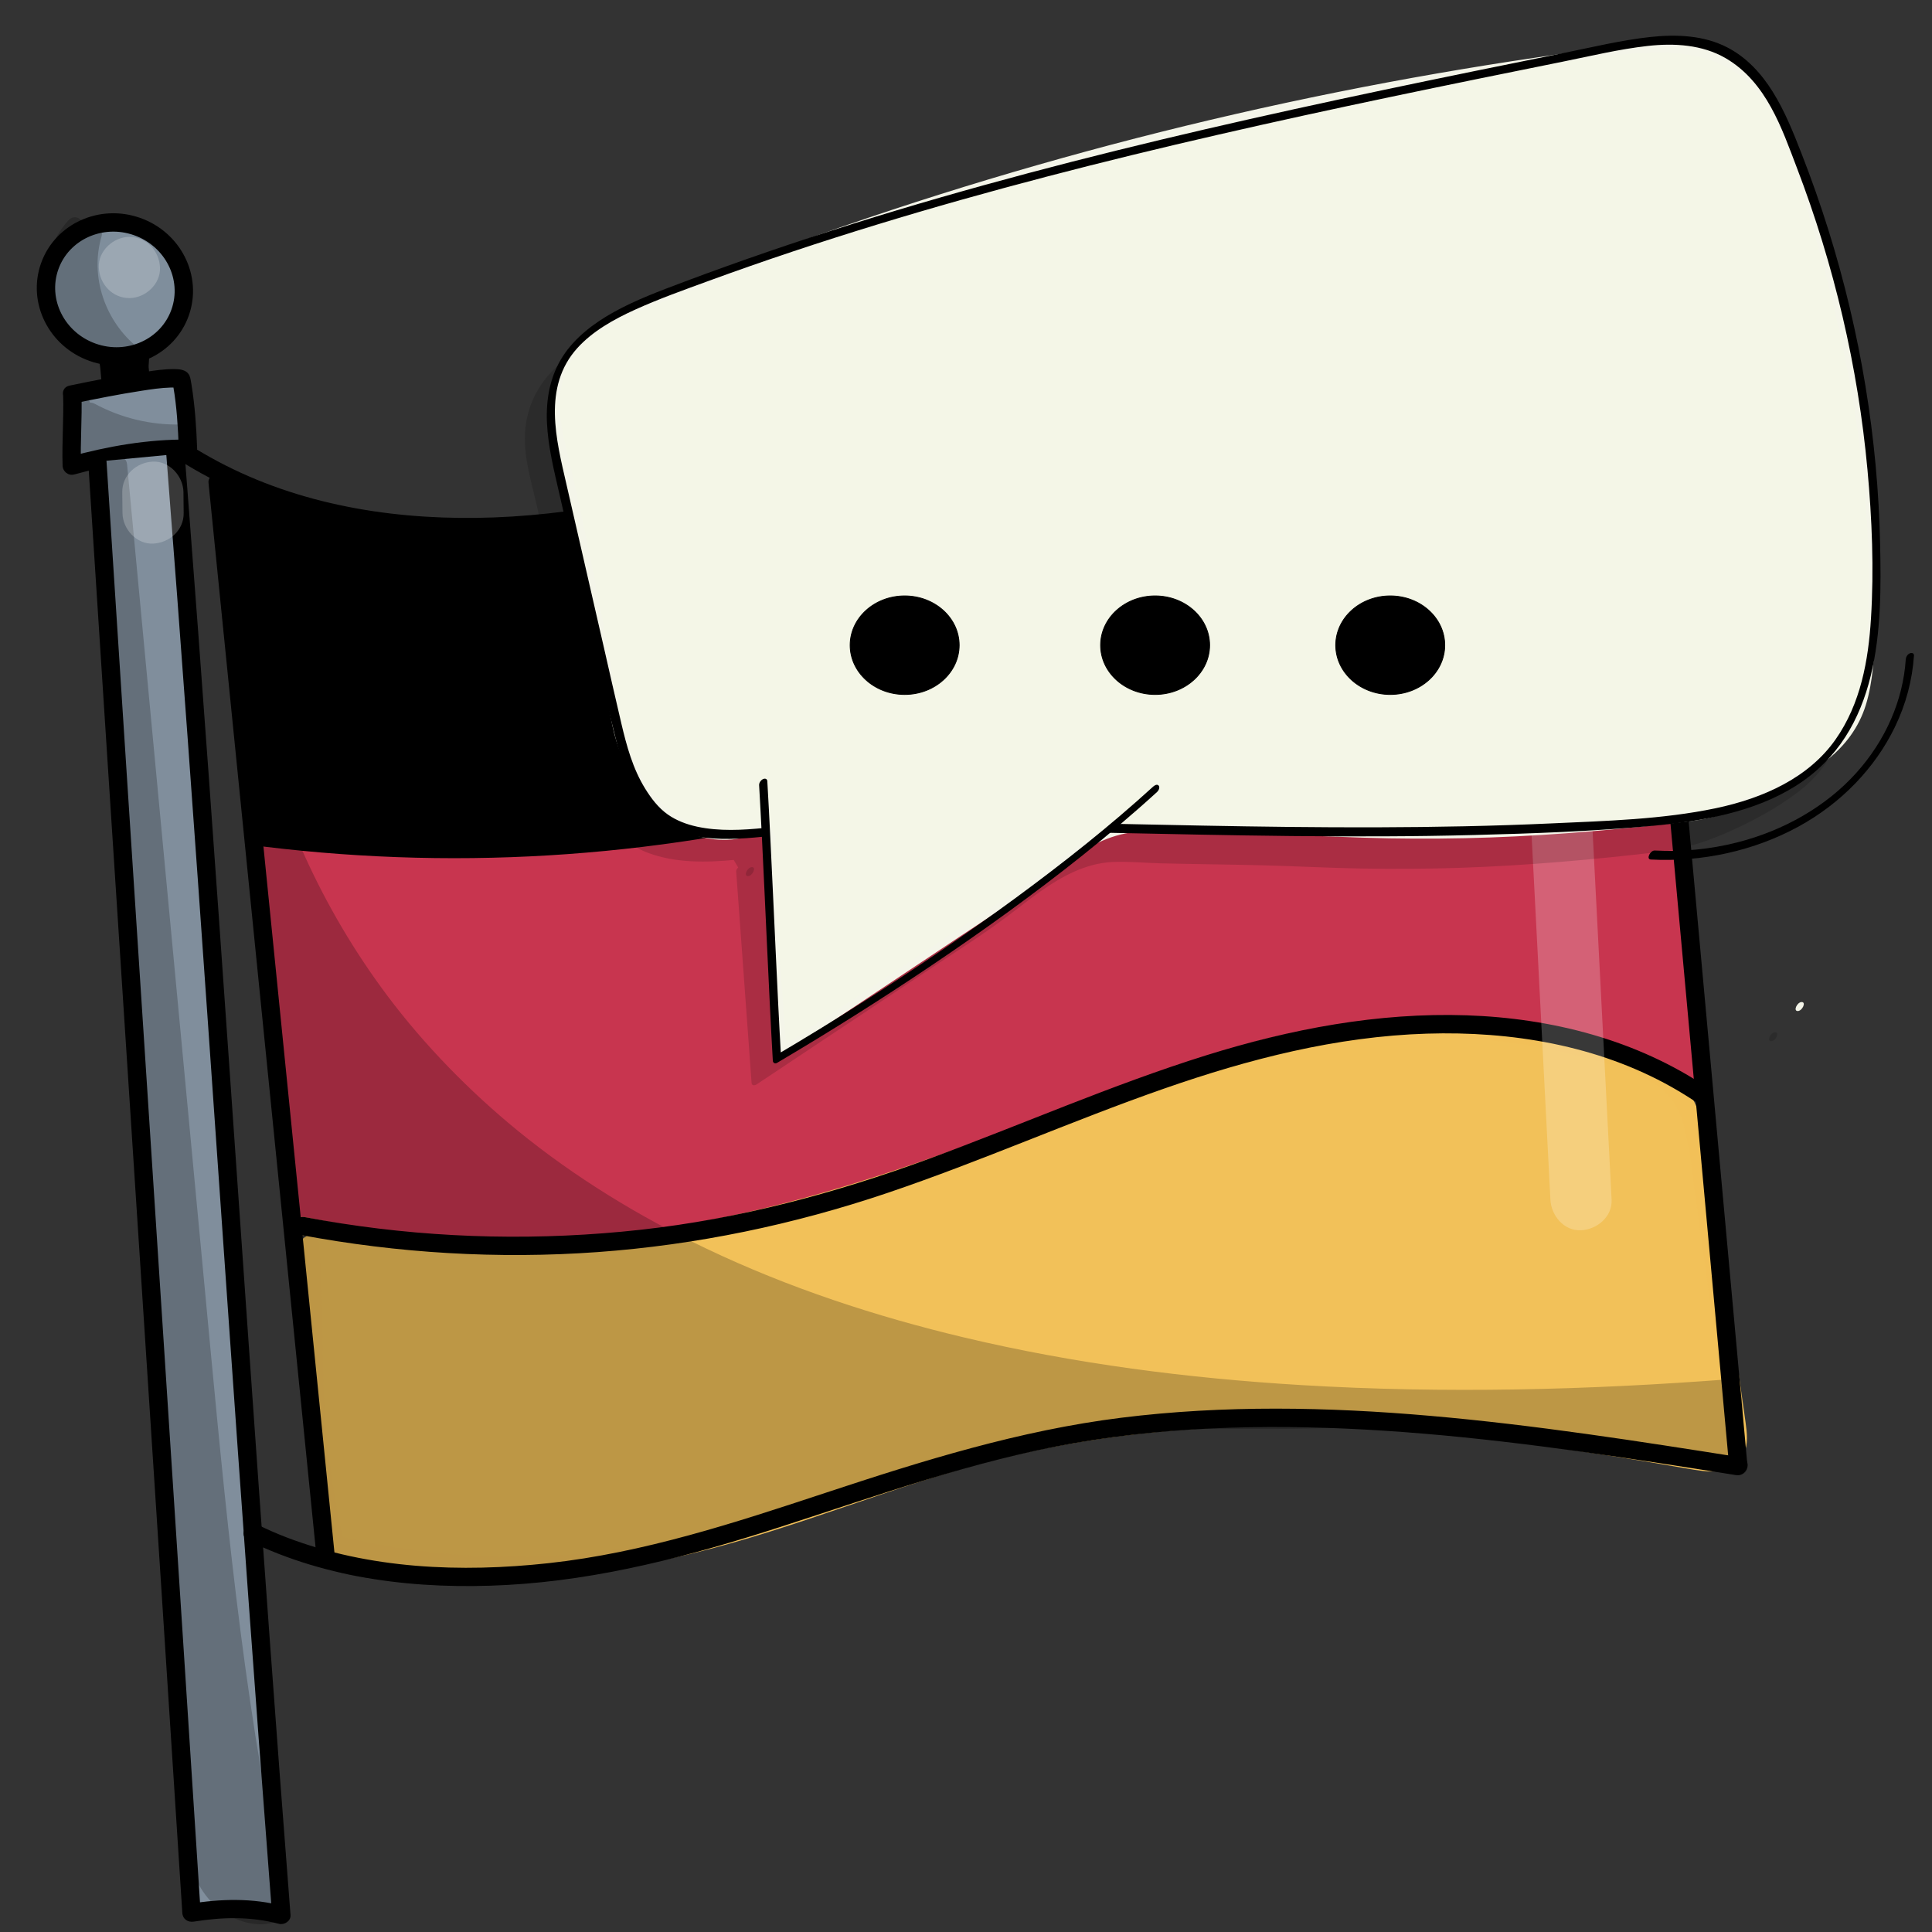 <?xml version="1.0" encoding="utf-8"?>
<!-- Generator: Adobe Adobe Illustrator 24.2.0, SVG Export Plug-In . SVG Version: 6.00 Build 0)  -->
<svg version="1.1" xmlns="http://www.w3.org/2000/svg" xmlns:xlink="http://www.w3.org/1999/xlink" x="0px" y="0px"
	 viewBox="0 0 1700.79 1700.79" style="enable-background:new 0 0 1700.79 1700.79;" xml:space="preserve">
<rect x="0" y="0" width="1700.79" height="1700.79" fill="#333333" stroke="none"/>
<style type="text/css">
	.st0{fill:#C8354F;}
	.st1{fill:#F2C159;}
	.st2{fill:#F2C058;}
	.st3{fill:#808E9C;}
	.st4{fill:#7F8E9C;stroke:#000000;stroke-width:16.166;stroke-miterlimit:10;}
	.st5{opacity:0.22;}
	.st6{fill:#FFFFFF;}
	.st7{opacity:0.149;}
	.st8{fill:#F4F5E9;}
	.st9{fill:#F4F6E7;}
	.st10{stroke:#000000;stroke-width:0.726;stroke-miterlimit:10;}
</style>
<g id="Ebene_10">
</g>
<g id="Ebene_4">
</g>
<g id="Ebene_5">
</g>
<g id="Ebene_9">
</g>
<g id="Ebene_6">
</g>
<g id="Ebene_7">
	<g>
		<g>
			<path d="M204.87,432.16c7.41,90.17,14.83,180.34,22.24,270.52c0.75,9.08,1.83,18.94,8.18,25.66c6.6,6.99,16.98,8.57,26.5,9.63
				c187.2,20.98,377.76,4.4,556.68-48.44c105.18-31.07,206.56-74.54,314.28-96.4c107.72-21.86,226.26-19.98,322.79,35.37
				c-4.81-77.85-9.63-155.71-14.44-233.56c-0.99-16.05-2.24-32.9-11-46.61c-11.06-17.31-31.68-25.95-51.31-32.22
				c-128.44-41.02-267.49-24.94-396.23,9.2s-252.03,85.7-381.77,116.24s-270.76,38.75-395.52-12.7"/>
			<g>
				<path d="M196.78,432.16c4.52,55.01,9.05,110.03,13.57,165.04c2.24,27.3,4.49,54.6,6.73,81.9c1.67,20.28-0.8,49.83,20.5,60.93
					c9.62,5.01,20.7,5.67,31.29,6.8c13.37,1.43,26.77,2.67,40.18,3.72c26,2.04,52.06,3.35,78.14,3.95
					c52.05,1.2,104.18-0.46,156.05-4.98c103.73-9.03,206.19-29.45,305.47-60.79c98.42-31.06,194.69-70.74,296.51-89.82
					c90.68-16.99,189.38-16.94,275.11,20.86c10.65,4.69,21.02,9.96,31.13,15.71c5.06,2.88,12.55-0.7,12.16-6.98
					c-3.38-54.66-6.76-109.33-10.14-163.99c-1.67-27.02-2.6-54.21-5.16-81.17c-2.19-23.08-9.53-43.13-28.75-57.2
					c-17.86-13.07-40.93-19.08-62-24.65c-24.45-6.46-49.38-10.95-74.49-13.88c-50.81-5.93-102.25-4.83-153.02,0.94
					c-102.83,11.69-201.72,42.46-299.58,74.92c-97.97,32.5-196.11,66.73-298.26,83.62c-96.09,15.89-196.8,16.54-290.3-13.45
					c-11.67-3.74-23.16-7.97-34.5-12.61c-4.07-1.67-8.84,1.81-9.94,5.65c-1.33,4.62,1.63,8.3,5.65,9.94
					c89.89,36.81,189.03,43.37,284.82,32.78c100.42-11.1,197.16-40.75,292.73-72.35c96.83-32.02,193.54-66.09,294.21-84.16
					c98.61-17.7,201.93-20.08,298.44,9.96c18.76,5.84,40.47,13.36,50.91,31.36c5.84,10.07,7.42,21.94,8.3,33.36
					c1.02,13.21,1.68,26.45,2.5,39.67c3.33,53.83,6.66,107.67,9.99,161.5c0.82,13.25,1.64,26.5,2.46,39.75
					c4.05-2.33,8.11-4.65,12.16-6.98c-81.03-46.11-177-56.04-268.39-45.73c-100.13,11.29-195.08,46.37-289.9,78.59
					c-48.63,16.52-97.57,31.99-147.47,44.22c-50.05,12.26-100.8,21.81-151.91,28.41c-102.52,13.25-206.5,15.25-309.45,5.98
					c-11.89-1.07-24.01-1.79-35.78-3.79c-10.58-1.8-17.82-5.76-20.24-16.75c-2.63-11.97-2.52-24.88-3.52-37.07
					c-1.09-13.24-2.18-26.47-3.26-39.71c-4.49-54.6-8.98-109.2-13.47-163.8c-1.09-13.24-2.18-26.47-3.26-39.71
					C212.1,421.86,195.93,421.77,196.78,432.16L196.78,432.16z"/>
			</g>
		</g>
		<g>
			<path class="st0" d="M237.63,757.61c8.59,138.11,20.24,305.01,28.41,312.05c7.36,6.33,32.01,10.48,41.65,11.14
				c157.04,10.8,245.48,25.25,449.65-39.23c121.03-38.23,238.06-88.06,361.21-119.49c123.16-31.43,262.9-34.87,372.02,33.66
				c-12.89-88.61-14.94-271.88-34.74-299.53c-21.86-30.53-144.06-117.02-453.82-10.68c-106.63,36.61-214.26,52.9-324.56,77.7
				C532.1,755.92,400.7,765.4,237.5,745.53"/>
			<g>
				<path class="st0" d="M229.55,757.61c3.54,56.89,7.23,113.77,11.6,170.6c3.17,41.25,5.89,82.82,12.14,123.74
					c1.15,7.56,1.69,18.56,7.81,24.03c7.61,6.8,20.29,8.88,29.96,10.65c10.31,1.89,20.67,2.52,31.11,3.27
					c44.36,3.17,88.71,7.04,133.19,8.13c43.89,1.08,87.66-1.19,131.14-7.35c55.52-7.87,110.03-21.81,163.55-38.36
					c124.33-38.45,244.36-90.29,370.66-122.44c106.9-27.21,227.4-34.47,329.79,13.27c12.4,5.78,24.4,12.33,36,19.57
					c6.62,4.13,12.81-2.67,11.87-9.13c-6.91-47.89-9.15-96.5-12.6-144.72c-3.16-44.09-4.79-89.56-14.37-132.85
					c-2.26-10.21-5.19-20.07-11.93-28.22c-4.24-5.12-9.22-9.59-14.44-13.68c-18.05-14.17-39.08-24.06-60.78-31.29
					c-82.75-27.55-175.58-18.27-259.21-0.38c-33.63,7.2-66.84,16.32-99.6,26.8c-35.19,11.26-70,23.15-105.76,32.58
					c-72.11,19.01-145.56,32.23-218.42,47.91c-66.94,14.4-133.57,27.87-201.9,33.77c-68.79,5.94-137.98,5.44-206.76-0.36
					c-18.41-1.55-36.78-3.48-55.11-5.7c-4.37-0.53-8.04,4.09-8.08,8.08c-0.05,4.8,3.77,7.56,8.08,8.08
					c70.2,8.49,140.96,12.3,211.64,9.3c66.55-2.83,132.73-11.66,197.99-24.92c35.2-7.15,70.2-15.26,105.39-22.5
					c35.68-7.34,71.4-14.5,106.95-22.46c35.93-8.05,71.7-16.93,106.96-27.56c35.3-10.64,69.9-23.35,105.44-33.24
					c54.98-15.3,111.45-26.58,168.55-29.43c38.68-1.93,77.91-0.14,115.7,8.86c24.75,5.89,46.56,13.72,67.8,27.2
					c1.91,1.21,3.8,2.47,5.65,3.76c0.76,0.53,1.52,1.07,2.27,1.62c0.56,0.41,3.69,2.81,1.77,1.3c2.84,2.23,5.61,4.56,8.23,7.06
					c2.12,2.02,4.07,4.17,6,6.37c0.27,0.3,1.63,2.06,0.58,0.69c-1.04-1.36,0.24,0.28,0.44,0.62c0.52,0.87,1.07,1.71,1.57,2.59
					c0.19,0.33,0.33,0.68,0.51,1.01c1.03,2-0.11-0.45,0.42,0.91c5.36,13.64,7.26,28.9,9.17,43.33c3.04,23,4.95,46.15,6.75,69.27
					c3.87,49.76,6.45,99.66,11.66,149.31c1.09,10.42,2.35,20.81,3.84,31.18c3.96-3.04,7.92-6.09,11.87-9.13
					c-96.3-60.04-214.87-65.48-324.01-46.2c-60.34,10.66-119.26,29.18-177.23,48.69c-60.86,20.48-120.99,43.06-181.74,63.88
					c-100.96,34.59-204.32,63.91-311.66,66.75c-42.52,1.13-85-1.41-127.39-4.45c-22.67-1.63-45.53-2.59-68.12-4.99
					c-9.63-1.02-20.1-2.82-29.05-6.62c-1.2-0.51-2.62-1.56-3.69-1.86c-0.74-0.21,1.68,1.94,0.52,0.58
					c-0.01-0.01,0.53,2.03,0.06,0.05c-0.22-0.9-0.54-1.78-0.78-2.67c-3-11.46-4.04-23.32-5.37-35c-2.4-21.04-4.28-42.13-6.04-63.23
					c-4.58-54.67-8.27-109.42-11.79-164.17c-0.9-13.96-1.78-27.93-2.65-41.9C245.07,747.28,228.9,747.21,229.55,757.61
					L229.55,757.61z"/>
			</g>
		</g>
		<g>
			<path class="st1" d="M273.09,1095.88c6.56,88.48-4.42,147.75,21.81,263.76c90.89,22.22,186.19,24.86,277.28,7.68
				c106.01-20,204.61-66.03,309.14-92.07c198.43-49.42,409.29-24.95,612.66,10.92c10.7,1.89,23.36,3.22,30.67-4.52
				c6.5-6.89,5.57-17.73,4.24-27.2c-11.17-79.29-22.34-158.59-33.51-237.88c-2.61-18.55-5.59-38.01-16.99-53.16
				c-12.66-16.82-33.45-25.34-53.47-31.97c-120.06-39.76-249.56-32.65-367.34,8.21C921.11,987,788.22,1048.73,646.31,1078.1
				c-139.29,28.83-253.22,26.59-380.16,1.16"/>
			<g>
				<path class="st2" d="M265.01,1095.88c4.77,65.34,0.87,130.9,9.52,196.01c3.12,23.49,7.39,46.78,12.58,69.9
					c0.59,2.65,3.03,5.01,5.65,5.65c92.82,22.51,190.05,25.29,283.88,7.24c92.11-17.72,178.74-54.9,268.45-81.18
					c91.38-26.78,185.86-37.99,280.95-38c96.32,0,192.36,10.59,287.43,25.4c23.79,3.71,47.54,7.68,71.27,11.83
					c17.48,3.06,41.6,7.58,50.49-12.81c3.83-8.79,2.73-18.38,1.46-27.61c-1.71-12.39-3.49-24.78-5.24-37.17
					c-3.49-24.78-6.98-49.56-10.47-74.34c-3.49-24.78-6.98-49.56-10.47-74.34c-3.31-23.51-5.65-47.42-10.36-70.7
					c-4.17-20.58-13.06-38.85-30.09-51.69c-16.43-12.4-36.89-18.79-56.37-24.65c-88.58-26.64-183.27-28.58-273.72-10.58
					c-45.81,9.12-89.64,24.39-133.36,40.53c-44.34,16.36-88.35,33.62-132.61,50.21c-89.11,33.39-179.42,63.26-273.53,78.88
					c-88.61,14.71-178.78,16.4-267.78,4c-21.57-3.01-43.03-6.74-64.39-11c-10.16-2.03-14.51,13.55-4.3,15.59
					c85.61,17.07,172.68,24.3,259.82,17.14c92.69-7.61,183.15-29.41,271.1-59.11c87.67-29.61,173.02-65.57,260.36-96.09
					c85.48-29.86,176.49-42.72,266.72-32.17c22.64,2.65,45.12,6.9,67.2,12.56c20.32,5.21,41.66,10.8,60.26,20.73
					c8.31,4.44,16.14,9.98,22,17.46c6.44,8.22,9.88,18.32,12.2,28.37c5.1,22.03,7.05,45,10.2,67.38
					c6.86,48.73,13.73,97.47,20.59,146.2c1.69,11.98,3.37,23.95,5.06,35.93c1.16,8.27,4.86,20.68,0.66,28.62
					c-3.97,7.51-15.39,5.71-22.25,4.62c-11.68-1.85-23.31-4.07-34.97-6.04c-92.89-15.68-186.54-28.34-280.75-32.16
					c-92.9-3.77-186.56,1.31-277.59,21.04c-89.87,19.48-174.76,55.6-262.99,80.77c-44.72,12.76-90.24,22.18-136.63,25.96
					c-46.42,3.78-93.28,2.63-139.45-3.48c-23.05-3.05-45.9-7.46-68.49-12.94c1.88,1.88,3.76,3.76,5.65,5.65
					c-8.43-37.53-14.3-75.5-16.74-113.9c-1.97-30.98-1.83-62.02-2.42-93.05c-0.35-18.24-1.03-36.47-2.36-54.66
					C280.42,1085.56,264.25,1085.48,265.01,1095.88L265.01,1095.88z"/>
			</g>
		</g>
		<g>
			<path class="st3" d="M63.65,347.57c0.5,14.71-0.96,47.61-0.46,62.32c33.16-9.1,65.77-15.31,102.29-14.86
				c-1.4-40.83-5.87-60.8-5.87-60.8s0.72-7.15-96.26,13.02"/>
			<g>
				<path d="M55.56,347.57c0.64,20.77-1.1,41.55-0.46,62.32c0.16,5.23,5.04,9.21,10.23,7.79c32.81-8.96,66.04-14.88,100.14-14.57
					c4.26,0.04,8.24-3.74,8.08-8.08c-0.68-18.95-1.98-37.95-5.01-56.68c-0.25-1.57-0.5-3.14-0.83-4.7c-0.2-0.99-0.67-3.71-0.03,0.58
					c-0.36-2.39-0.76-4.24-2.57-6.01c-3.02-2.96-7.62-3.23-11.59-3.29c-8.59-0.12-17.26,1.22-25.74,2.4
					c-22.35,3.11-44.52,7.56-66.6,12.14c-10.18,2.11-5.87,17.7,4.3,15.59c19.55-4.06,39.15-7.95,58.89-11
					c8.66-1.34,16.81-2.62,26.32-2.92c1.92-0.06,3.84,0.16,5.74,0.11c1.4-0.03-2.57-0.66-0.47-0.03c1.35,0.41,0.46,0.31-0.95-0.49
					c-2.09-1.18-2.48-3.56-3.49-6.49c0.6,1.74,0.73,4.33,1.05,6.16c3.01,17.22,4.16,36.26,4.82,54.64c2.69-2.69,5.39-5.39,8.08-8.08
					c-35.46-0.32-70.32,5.83-104.44,15.15c3.41,2.6,6.82,5.2,10.23,7.79c-0.64-20.77,1.1-41.55,0.46-62.32
					C71.41,337.19,55.24,337.15,55.56,347.57L55.56,347.57z"/>
			</g>
		</g>
		<g>
			<path class="st3" d="M85.71,406.34c27.24,423.33,55.64,854.18,82.88,1277.51c26.8-4.36,49.92-5.91,79.1,1.96
				c-33.09-422.61-60.12-863.36-93.21-1285.97"/>
			<g>
				<path d="M77.62,406.34c10.7,166.32,21.51,332.64,32.33,498.95c10.81,165.97,21.63,331.95,32.4,497.92
					c6.07,93.54,12.12,187.09,18.14,280.63c0.36,5.66,4.85,8.66,10.23,7.79c25.28-4.06,49.88-4.58,74.8,1.96
					c4.74,1.24,10.65-2.43,10.23-7.79c-6.49-82.89-12.7-165.8-18.74-248.73c-6.13-84.16-12.09-168.33-17.98-252.5
					c-5.89-84.05-11.71-168.11-17.59-252.16c-5.86-83.82-11.76-167.65-17.82-251.46c-6.04-83.47-12.23-166.93-18.69-250.38
					c-0.79-10.25-1.59-20.5-2.39-30.74c-0.81-10.3-16.98-10.39-16.17,0c6.49,82.89,12.7,165.8,18.74,248.73
					c6.13,84.16,12.09,168.33,17.98,252.5c5.89,84.05,11.71,168.11,17.59,252.16c5.86,83.82,11.76,167.65,17.82,251.46
					c6.04,83.47,12.23,166.93,18.69,250.38c0.79,10.25,1.59,20.5,2.39,30.74c3.41-2.6,6.82-5.2,10.23-7.79
					c-27.85-7.31-55.19-6.49-83.39-1.96c3.41,2.6,6.82,5.2,10.23,7.79c-10.7-166.32-21.51-332.64-32.33-498.95
					c-10.81-165.97-21.63-331.95-32.4-497.92c-6.07-93.54-12.12-187.09-18.14-280.63C93.12,396.01,76.95,395.93,77.62,406.34
					L77.62,406.34z"/>
			</g>
		</g>
		<g>
			<g>
				<path d="M86.69,315.87c2.66,8.47,1.42,17.7,4.09,26.2c3.1,9.89,18.71,5.67,15.59-4.3c-2.66-8.47-1.42-17.7-4.09-26.2
					C99.18,301.68,83.57,305.9,86.69,315.87L86.69,315.87z"/>
			</g>
		</g>
		<g>
			<g>
				<path d="M114.84,312.63c0.34,2.08,0.19,4.45-0.05,6.83c-0.35,3.37,0.11,6.64,0.66,9.97c0.71,4.31,6.05,6.72,9.94,5.65
					c4.57-1.26,6.36-5.62,5.65-9.94c-0.34-2.08-0.19-4.45,0.05-6.83c0.35-3.37-0.11-6.64-0.66-9.97c-0.71-4.31-6.05-6.72-9.94-5.65
					C115.91,303.94,114.12,308.3,114.84,312.63L114.84,312.63z"/>
			</g>
		</g>
		<g>
			<g>
				<path d="M163.65,408.81c69.91,42.43,151.13,61.19,232.36,63.16c84.13,2.04,167.56-13.32,248.03-36.89
					c89-26.06,174.95-61.14,262.66-91.05c82.29-28.06,166.6-51.37,253.65-57.7c82.28-5.98,167.3,2.55,243.13,36.77
					c9.41,4.25,18.63,8.88,27.69,13.82c9.14,4.99,17.3-8.97,8.16-13.96c-73.16-39.92-156.53-55.6-239.35-54.52
					c-85.72,1.11-169.97,19.38-251.49,44.88c-88.48,27.68-174.33,62.99-262.44,91.77c-81.48,26.62-165.13,47.22-251.11,50.42
					c-80.93,3.02-163.79-8.98-236.6-45.9c-9.03-4.58-17.86-9.53-26.52-14.78C162.89,389.44,154.76,403.41,163.65,408.81
					L163.65,408.81z"/>
			</g>
		</g>
		<g>
			<g>
				<path d="M218.52,1356.18c70.16,34.36,150.25,43.32,227.51,39.12c82.9-4.51,162.48-25.78,241.14-51.16
					c85.42-27.56,170.12-58.38,258.84-73.76c90.09-15.62,182.17-16.79,273.23-10.84c92.36,6.03,184.03,19.42,275.41,33.72
					c11.23,1.76,22.45,3.53,33.68,5.3c10.18,1.61,14.56-13.97,4.3-15.59c-90.73-14.34-181.59-28.54-273.14-36.53
					c-90.58-7.9-182.09-9.64-272.47,1.64c-89.38,11.15-174.56,37.74-259.78,65.92c-79.91,26.42-160.37,52.96-244.43,62.11
					c-76.96,8.38-157.66,5.2-230.61-22.74c-8.68-3.32-17.16-7.07-25.51-11.16C217.37,1337.67,209.17,1351.6,218.52,1356.18
					L218.52,1356.18z"/>
			</g>
		</g>
		<g>
			<g>
				<path d="M1434.92,334.63c11.33,124.12,22.67,248.24,34,372.36c11.27,123.46,22.54,246.91,33.82,370.37
					c6.36,69.69,12.73,139.39,19.09,209.08c0.4,4.35,3.43,8.08,8.08,8.08c4.06,0,8.48-3.71,8.08-8.08
					c-11.33-124.12-22.67-248.24-34-372.36c-11.27-123.46-22.54-246.91-33.82-370.37c-6.36-69.69-12.73-139.39-19.09-209.08
					c-0.4-4.35-3.43-8.08-8.08-8.08C1438.94,326.55,1434.52,330.26,1434.92,334.63L1434.92,334.63z"/>
			</g>
		</g>
		<g>
			<g>
				<path d="M183.54,424.82c12.41,123.37,24.81,246.75,37.22,370.12c12.34,122.71,24.68,245.42,37.02,368.13
					c6.94,68.98,13.87,137.97,20.81,206.95c0.44,4.34,3.4,8.08,8.08,8.08c4.03,0,8.52-3.71,8.08-8.08
					c-12.41-123.37-24.81-246.75-37.22-370.12c-12.34-122.71-24.68-245.42-37.02-368.13c-6.94-68.98-13.87-137.97-20.81-206.95
					c-0.44-4.34-3.4-8.08-8.08-8.08C187.59,416.73,183.1,420.45,183.54,424.82L183.54,424.82z"/>
			</g>
		</g>
		<g>
			<g>
				<path d="M232.93,745.36c88.44,10.73,177.84,12.97,266.7,6.53c88.74-6.43,176.92-21.29,262.76-44.69
					c85.19-23.23,166.29-57.67,249.56-86.58c41.46-14.39,83.61-27.12,126.76-35.42c34.81-6.7,70.28-9.08,105.69-7.54
					c70.51,3.06,143.21,21.31,201.59,62.23c6.97,4.89,13.65,10.13,20.08,15.71c7.83,6.78,19.31-4.61,11.43-11.43
					c-54.81-47.47-126.18-71.28-197.31-79.77c-35.74-4.26-72.03-4.53-107.81-0.56c-41.19,4.57-81.66,14.75-121.21,26.9
					c-85.24,26.2-166.85,62.82-252.1,89c-85.45,26.25-173.54,43.97-262.49,52.82c-89.73,8.93-180.34,9.05-270.09,0.32
					c-11.2-1.09-22.38-2.33-33.55-3.68c-4.37-0.53-8.04,4.1-8.08,8.08C224.8,742.08,228.62,744.84,232.93,745.36L232.93,745.36z"/>
			</g>
		</g>
		<g>
			<g>
				<path d="M264,1087.06c86.27,16.22,174.51,21.5,262.08,15.18c87.07-6.29,172.58-24.16,255.24-52.1
					c82.24-27.8,161.62-63.25,243.57-91.85c74.74-26.08,151.78-45.89,231.26-48.35c74.2-2.29,150.15,10.24,215.44,47.01
					c8.06,4.54,15.91,9.43,23.57,14.61c8.64,5.84,16.74-8.16,8.16-13.96c-62.58-42.26-137.4-61.29-212.28-63.8
					c-77.89-2.61-155.2,12.11-229.29,35.25c-82.89,25.9-162.41,61.08-243.84,91.02c-82.24,30.24-166.59,52.89-253.84,62.52
					c-87.59,9.67-176.6,7.95-263.69-5.6c-10.73-1.67-21.42-3.53-32.09-5.53C258.13,1069.56,253.77,1085.14,264,1087.06L264,1087.06z
					"/>
			</g>
		</g>
		
			<ellipse transform="matrix(0.333 -0.943 0.943 0.333 -172.859 265.303)" class="st4" cx="101.14" cy="254.86" rx="58.7" ry="60.91"/>
		<g>
			<g>
				<path d="M109.12,333.68c2.07-0.39,4.15-0.77,6.22-1.16c1.89-0.35,3.89-2.11,4.83-3.71c1.01-1.73,1.44-4.29,0.81-6.23
					c-0.63-1.96-1.84-3.84-3.71-4.83c-2.01-1.06-3.99-1.23-6.23-0.81c-2.07,0.39-4.15,0.77-6.22,1.16
					c-1.89,0.35-3.89,2.11-4.83,3.71c-1.01,1.73-1.44,4.29-0.81,6.23c0.63,1.96,1.84,3.84,3.71,4.83
					C104.9,333.93,106.88,334.1,109.12,333.68L109.12,333.68z"/>
			</g>
		</g>
		<g class="st5">
			<path d="M202.39,427.6c0,0-116.87,905.7,1321.64,794.54c4.54,21.81-0.02,44.53,6.44,68.63
				c-132.47-22.04-224.41-46.33-341.43-41.9s-242.81-10.18-350.94,32.15c-206.02,80.66-384.27,93.86-449.97,102
				c-20.47,2.54-85.1-0.11-101.47-13.01c-17-13.4,53.85,148.93-95.05-945.21"/>
			<g>
				<path d="M194.31,427.6c-1.04,8.07-1.45,16.24-1.8,24.36c-0.94,21.85-0.51,43.77,0.92,65.59c2.15,32.76,6.6,65.42,13.23,97.57
					c8.14,39.52,19.68,78.34,34.59,115.83c17.47,43.9,39.33,85.99,65.61,125.26c30.32,45.31,66.19,86.86,106.38,123.68
					c46.89,42.95,99.43,79.6,155.17,110.1c67.91,37.16,140.54,65.47,214.85,86.93c91.79,26.51,186.39,42.68,281.38,52.14
					c119.56,11.91,240.07,13,360.02,7.36c33.15-1.56,66.27-3.65,99.36-6.2c-2.6-1.98-5.2-3.96-7.79-5.93
					c4.39,22.71,0.72,45.99,6.44,68.63c3.31-3.31,6.63-6.63,9.94-9.94c-70.62-11.78-140.77-26.88-211.85-35.81
					c-33.1-4.16-66.41-6.71-99.78-6.89c-36.09-0.2-72.19,1.56-108.3,1.49c-72.96-0.15-146.97-1.57-218.66,14.1
					c-37.08,8.11-71.63,23.13-107.33,35.59c-34.74,12.13-69.94,22.92-105.49,32.41c-96.52,25.78-195.48,41.43-294.84,51.26
					c-22.28,2.2-46.01,0.6-68.02-3.16c-9.19-1.57-18.97-3.31-26.93-8.43c2.33,1.5-0.62-0.57-1.51-1.07
					c-4.42-2.49-10.17-1.55-12.87,3c-5.1,8.6,5.89,19.28,13.72,11.56c5.3-5.22,5.15-15.95,5.64-22.64
					c1.55-21.33,0.7-42.9-0.17-64.23c-1.88-46.3-5.57-92.53-9.64-138.67c-7.16-81.03-15.93-161.91-25.26-242.71
					c-14.37-124.55-30.23-248.93-46.74-373.22c-5-37.64-10.07-75.27-15.18-112.89c-0.59-4.36-6.13-6.65-9.94-5.65
					c-4.68,1.23-6.23,5.64-5.65,9.94c18.2,133.77,35.75,267.62,51.89,401.65c10.76,89.35,20.96,178.77,29.65,268.34
					c5.21,53.68,9.99,107.44,13.12,161.29c1.59,27.38,3,54.89,2.37,82.33c-0.15,6.47-0.48,12.93-1.11,19.37
					c-0.05,0.49-0.13,0.98-0.17,1.47c-0.19,2.04,0.47-2.52,0.06-0.42c-0.17,0.84-0.26,1.7-0.42,2.54c-0.23,1.17-0.68,2.34-0.87,3.51
					c-0.34,2.09,1.35-2.09-0.05-0.05c1.31-1.91,3.24-3.49,6.2-3.47c2.92,0.02,5.42,1.83,6.46,3.55c0.61,1.01,0.96,3,0.95,3.21
					c-0.11,4.2-4.08,7.8-9.03,6.67c1.54,0.35-2.88-0.78-0.44-0.08c-2.35-0.67-1.76-1.16,0.85,0.64c1.49,1.03,3.05,1.87,4.68,2.65
					c4.58,2.18,9.45,3.74,14.36,4.98c12.05,3.04,24.55,4.51,36.91,5.56c36.06,3.04,71.22-1.97,106.96-6.27
					c51.56-6.2,102.9-14.14,153.76-24.7c68.95-14.31,136.97-33.18,203.25-57c34.61-12.44,68.05-26.03,104.3-33.17
					c35.02-6.9,70.71-9.66,106.34-10.86c36.15-1.22,72.32-0.76,108.48-0.75c35.13,0.01,70.27-1.95,105.39-1.44
					c65.2,0.95,129.5,11.39,193.52,22.98c35.68,6.46,71.33,13.11,107.1,19.07c5.99,1,11.56-3.53,9.94-9.94
					c-5.69-22.51-2.05-45.92-6.44-68.63c-0.63-3.23-4.49-6.19-7.79-5.93c-125.84,9.68-252.39,12.83-378.43,5.27
					c-99.78-5.99-199.34-18.74-296.66-41.87c-78-18.54-154.69-43.72-227.12-78.28c-59.03-28.17-115.67-62.66-166.16-103.9
					c-42.47-34.69-82.29-75.56-114.44-118.43c-28.98-38.64-53.64-80.46-73.49-124.49c-8.29-18.4-16.03-38-23.02-58.62
					c-6.43-18.95-12.02-38.19-16.78-57.62c-4.32-17.64-7.95-35.44-10.89-53.36c-0.68-4.12-1.32-8.25-1.92-12.38
					c-0.28-1.93-0.55-3.86-0.82-5.8c-0.37-2.67,0.04,0.32-0.17-1.24c-0.15-1.12-0.29-2.24-0.44-3.35
					c-0.97-7.6-1.82-15.21-2.54-22.84c-2.3-24.36-3.36-48.86-2.86-73.33c0.23-11.63,1.4-23.14,1.99-34.73c0.03-0.5,0.11-1,0.17-1.49
					C211.8,417.31,195.62,417.41,194.31,427.6L194.31,427.6z"/>
			</g>
		</g>
		<g class="st5">
			<path d="M81.55,206.15c-11.24,37.14,2.91,81,34.08,105.64c-25.89-0.53-51.08-17.31-61.52-40.97s-5.51-52.86,12.02-71.29"/>
			<g>
				<path d="M73.76,204c-11.92,40.63,3.25,87.06,36.16,113.5c1.91-4.6,3.81-9.2,5.72-13.8c-22.76-0.74-44.35-14.94-53.93-35.64
					c-9.48-20.49-5.13-46.36,10.15-62.83c7.07-7.62-4.34-19.08-11.43-11.43c-20.09,21.66-25.37,54.13-13.28,81.09
					c11.88,26.48,39.75,44.05,68.49,44.97c6.55,0.21,11.28-9.33,5.72-13.8c-28.63-23.01-42.45-62.18-32-97.78
					C92.28,198.29,76.68,194.02,73.76,204L73.76,204z"/>
			</g>
		</g>
		<g class="st5">
			<path d="M79.34,362.46c24.66,13.51,52.95,20.26,80.82,19.3c-23.46,4.06-46.91,8.13-70.37,12.19c-4.51,0.78-9.28,1.54-13.64-0.04
				c-6.82-2.48-10.58-10.2-10.58-17.33c0-7.13,2.94-13.83,5.84-20.29"/>
			<g>
				<path d="M75.26,369.44c26.02,14.06,55.31,21.25,84.9,20.4c-0.72-5.29-1.43-10.58-2.15-15.88c-20.52,3.56-41.05,7.11-61.57,10.67
					c-6.31,1.09-17.05,5.3-21.15-1.72c-4.11-7.02,0.16-15.93,3.11-22.54c1.78-3.98,1.16-8.69-2.9-11.06
					c-3.45-2.02-9.27-1.11-11.06,2.9c-4.62,10.37-9.29,21.77-5.57,33.2c3.59,11.05,13.14,18.18,24.91,17.43
					c12.82-0.81,25.81-4.16,38.46-6.35c13.36-2.31,26.71-4.63,40.07-6.94c9.03-1.56,6.85-16.14-2.15-15.88
					c-26.78,0.77-53.16-5.45-76.74-18.19C74.26,350.53,66.09,364.49,75.26,369.44L75.26,369.44z"/>
			</g>
		</g>
		<g class="st5">
			<path d="M103.77,408.75c24.1,255.69,48.21,511.37,72.31,767.06c15.98,169.51,32.04,339.57,69.72,506.18
				c-20.91,10.96-48.56-2.48-61.32-22.75c-12.76-20.27-14.52-45.03-15.93-68.65c-23.51-394.67-47.02-789.35-70.54-1184.02"/>
			<g>
				<path d="M95.69,408.75c15.83,167.93,31.66,335.85,47.49,503.78c7.88,83.54,15.75,167.08,23.63,250.62
					c7.73,82,15.35,164.03,25.3,245.8c11.24,92.35,25.43,184.4,45.89,275.19c1.24-3.04,2.48-6.09,3.71-9.13
					c-13.24,6.52-29.19,0.82-39.85-8.12c-13.72-11.52-19.52-28.9-22.39-46.05c-3.28-19.56-3.42-39.76-4.59-59.52
					c-1.31-22.07-2.63-44.14-3.94-66.2c-5.23-87.85-10.47-175.69-15.7-263.54c-5.26-88.27-10.52-176.54-15.78-264.81
					c-5.23-87.85-10.47-175.69-15.7-263.54c-5.23-87.85-10.47-175.69-15.7-263.54c-0.66-11.03-1.31-22.07-1.97-33.1
					c-0.62-10.34-16.79-10.41-16.17,0c5.41,90.82,10.82,181.63,16.23,272.45c5.39,90.39,10.77,180.79,16.16,271.18
					s10.77,180.79,16.16,271.18c5.41,90.82,10.82,181.63,16.23,272.45c1.34,22.49,2.68,44.98,4.02,67.48
					c1.24,20.89,1.67,42.05,5,62.75c2.86,17.81,9.04,35.88,21.53,49.31c10.75,11.55,25.96,19.65,41.84,20.55
					c7.99,0.45,15.65-1.44,22.79-4.95c3.29-1.62,4.46-5.81,3.71-9.13c-36.27-160.89-52.55-325.22-68.02-489.14
					c-15.76-166.98-31.48-333.96-47.22-500.94c-8.83-93.67-17.66-187.34-26.49-281C110.88,398.49,94.71,398.38,95.69,408.75
					L95.69,408.75z"/>
			</g>
		</g>
		<g class="st5">
			<g>
				<path class="st6" d="M1331.61,411.82c4.32,83.78,8.65,167.55,12.97,251.33s8.65,167.55,12.97,251.33
					c2.44,47.21,4.87,94.41,7.31,141.62c0.73,14.05,11.87,27.62,26.94,26.94c13.98-0.63,27.72-11.87,26.94-26.94
					c-4.32-83.78-8.65-167.55-12.97-251.33s-8.65-167.55-12.97-251.33c-2.44-47.21-4.87-94.41-7.31-141.62
					c-0.73-14.05-11.87-27.62-26.94-26.94C1344.58,385.5,1330.84,396.74,1331.61,411.82L1331.61,411.82z"/>
			</g>
		</g>
		<g class="st5">
			<g>
				<path class="st6" d="M113.91,262.41c14.09,0,27.6-12.39,26.94-26.94c-0.65-14.6-11.84-26.94-26.94-26.94
					c-14.09,0-27.6,12.39-26.94,26.94C87.62,250.07,98.81,262.41,113.91,262.41L113.91,262.41z"/>
			</g>
		</g>
		<g class="st5">
			<g>
				<path class="st6" d="M107.62,433.32c0.07,6.1,0.13,12.2,0.2,18.3c0.15,14.09,12.28,27.6,26.94,26.94
					c14.47-0.65,27.11-11.84,26.94-26.94c-0.07-6.1-0.13-12.2-0.2-18.3c-0.15-14.09-12.28-27.6-26.94-26.94
					C120.09,407.03,107.45,418.22,107.62,433.32L107.62,433.32z"/>
			</g>
		</g>
	</g>
	<g>
		<g id="Ebene_3_1_">
			<g class="st7">
				<g>
					<path d="M658.47,771.28c3.9,0,7.73-7.93,3.45-7.93C658.01,763.34,654.19,771.28,658.47,771.28L658.47,771.28z"/>
				</g>
			</g>
			<g class="st7">
				<path d="M651.69,765.47c4.51,62.02,9.03,124.03,13.55,186.05c67.35-44.86,134.71-89.71,202.06-134.57
					c37.55-25.01,73.01-64.3,121.69-62.09c50.46,2.29,109.04,1.86,157.25,4.04c116.17,5.27,206.9,0.03,322.17-13.61
					c35.27-4.18,89.41-32.02,115.74-52.78c32.06-25.28,35.56-52.91,38.61-90.37c11.8-145.23-17.58-291-63.49-431.06
					c-11.38-34.73-26.57-72.37-62.59-90.54c-31.9-16.08-71.63-12.45-108.14-7.74c-289.61,37.36-572.83,111.71-837.65,219.91
					c-29.22,11.94-60.2,25.95-74.56,51.01c-11.34,19.79-13.31,43.41-8.17,65.05c21.86,91.99,33.62,152.79,50.13,249.35
					c4.66,27.26,16.48,69.99,43.8,84.11c26.73,13.81,56.94,13.64,86.48,10.76c2.46,4.17,4.93,8.34,7.4,12.51"/>
				<g>
					<path d="M648.08,767.2c4.51,62.02,9.03,124.03,13.55,186.05c0.19,2.57,2.61,2.6,4.59,1.28
						c51.58-34.35,103.16-68.7,154.74-103.05c22.85-15.22,46.26-29.94,67.93-46.42c17.86-13.59,35.48-28.19,56.77-37.73
						c10.58-4.74,22.19-8.03,34.16-8.52c13.84-0.58,28,0.84,41.86,1.19c29.19,0.74,58.38,0.99,87.56,1.69
						c29.43,0.71,58.82,2.34,88.26,2.88c29.39,0.54,58.81,0.36,88.18-0.62c58.62-1.97,117-7.21,175.12-13.97
						c22.9-2.67,43.84-9.81,64.21-19.11c20.37-9.29,40.26-20.28,57.62-33.42c17.03-12.9,29.48-28.96,35.73-47.84
						c6.68-20.2,7.63-41.77,8.97-62.64c3.47-54.34,1.28-108.89-5.28-162.99c-6.46-53.28-17.07-106.15-30.67-158.41
						c-6.85-26.33-14.46-52.5-22.68-78.53c-6.86-21.7-13.53-43.68-24.62-64.11c-9.77-18.02-23.53-34.89-43.47-45.39
						c-23.06-12.15-50.83-13.81-77.14-12.13c-28.81,1.84-57.49,6.48-85.95,10.59c-29.93,4.33-59.8,9.06-89.57,14.17
						c-118.37,20.35-235.34,46.9-350.04,79.43c-114.33,32.42-226.44,70.77-335.46,114.82c-22.55,9.11-45.87,18.11-64.92,32.28
						c-19.22,14.31-30.85,33.68-34.39,55.38c-4.07,24.9,3.93,49.07,9.49,73.31c5.23,22.8,10.24,45.63,14.97,68.51
						c9.69,46.86,18.13,93.9,26.21,140.98c5.95,34.69,15.02,80.39,56.64,95.91c24.44,9.11,51.33,8.58,77.26,6.1
						c-0.75-0.21-1.5-0.42-2.26-0.62c2.46,4.17,4.93,8.34,7.4,12.51c1.9,3.2,8-3.53,6.21-6.55c-2.46-4.17-4.93-8.34-7.4-12.51
						c-0.43-0.72-1.52-0.69-2.26-0.62c-27.77,2.65-57,2.74-82.14-9.29c-18.71-8.95-28.31-26.93-34.77-43.79
						c-7.2-18.77-10.33-38.22-13.7-57.71c-4.09-23.67-8.29-47.34-12.71-70.96c-8.35-44.54-17.67-88.94-27.9-133.19
						c-5.68-24.58-13.09-48.67-5.76-73.66c6.52-22.23,23.75-37.74,45.88-49.41c22.62-11.93,47.47-20.9,71.53-30.37
						c26.66-10.49,53.5-20.64,80.5-30.44c55.02-19.98,110.74-38.51,167.04-55.6c110.53-33.54,223.33-61.5,337.62-83.66
						c57.84-11.21,116.07-20.94,174.58-29.17c27.79-3.9,56.01-8.68,84.24-9.05c26.07-0.34,52.14,4.2,72.6,18.96
						c18.12,13.08,29.51,31.97,37.77,50.76c9.61,21.86,16.19,44.79,23.06,67.37c15.59,51.25,28.71,103.1,38.19,155.47
						c9.46,52.23,15.25,105.01,16.19,157.88c0.47,26.57-0.29,53.16-2.4,79.67c-1.58,19.71-3,40.27-12.29,58.6
						c-8.94,17.66-25.59,30.47-43.31,41.51c-19.41,12.1-40.61,22.69-62.8,30.47c-23.52,8.25-48.48,9.95-73.46,12.57
						c-29.13,3.05-58.31,5.63-87.57,7.48c-57.1,3.61-114.37,4.23-171.58,2.19c-56.5-2.02-113.08-2.3-169.57-4.53
						c-11.78-0.46-22.98-0.51-34.41,2.38c-10.14,2.56-19.72,6.66-28.64,11.53c-19.84,10.84-36.76,25.05-54.46,38.26
						c-22.2,16.56-46.21,31.44-69.43,46.9c-24.88,16.57-49.76,33.14-74.64,49.7c-24.27,16.16-48.54,32.33-72.81,48.49
						c1.53,0.43,3.06,0.86,4.59,1.28c-4.51-62.02-9.03-124.03-13.55-186.05C654.93,758.61,647.84,763.87,648.08,767.2L648.08,767.2z
						"/>
				</g>
			</g>
			<g class="st7">
				<g>
					<path d="M1559.22,916.64c3.9,0,7.73-7.93,3.45-7.93C1558.77,908.71,1554.94,916.64,1559.22,916.64L1559.22,916.64z"/>
				</g>
			</g>
		</g>
		<g id="Ebene_3_Kopie">
			<g>
				<g>
					<path class="st8" d="M681.84,744.68c3.9,0,7.73-7.93,3.45-7.93C681.39,736.74,677.56,744.68,681.84,744.68L681.84,744.68z"/>
				</g>
			</g>
			<g>
				<path class="st9" d="M675.07,738.87c4.51,62.02,9.03,124.03,13.55,186.05c67.35-44.86,134.71-89.71,202.06-134.57
					c37.55-25.01,73.01-64.3,121.69-62.09c50.46,2.29,109.04,1.86,157.25,4.04c116.17,5.27,206.9,0.03,322.17-13.61
					c35.27-4.18,89.41-32.02,115.74-52.78c32.06-25.28,35.56-52.91,38.61-90.37c11.8-145.23-17.58-291-63.49-431.06
					c-11.38-34.73-26.57-72.37-62.59-90.54c-31.9-16.08-71.63-12.45-108.14-7.74c-289.61,37.36-572.83,111.71-837.65,219.91
					c-29.22,11.94-60.2,25.94-74.56,51.01c-11.34,19.79-13.31,43.41-8.17,65.05c21.86,91.99,33.62,152.79,50.13,249.35
					c4.66,27.26,21.24,64.68,43.8,84.11c22.56,19.43,61.27,27.57,86.48,10.76c2.46,4.17,4.93,8.34,7.4,12.51"/>
				<g>
					<path class="st8" d="M671.46,740.6c4.51,62.02,9.03,124.03,13.55,186.05c0.19,2.57,2.61,2.6,4.59,1.28
						c51.58-34.35,103.16-68.7,154.74-103.05c23.31-15.52,47.13-30.57,69.22-47.4c17.81-13.58,35.52-28.11,56.93-37.38
						c10.43-4.52,21.83-7.53,33.54-7.92c13.59-0.46,27.44,0.88,41.04,1.22c29.86,0.76,59.73,1,89.59,1.74
						c29.47,0.73,58.9,2.36,88.38,2.87c29.69,0.51,59.41,0.28,89.08-0.77c58.73-2.08,117.22-7.43,175.45-14.26
						c22.68-2.67,43.97-10.79,63.97-20.16c19.78-9.28,39.21-20.1,56.01-33.13c17.1-13.27,29.01-29.79,34.96-49
						c6.42-20.71,7.2-42.87,8.46-64.16c3.21-54.35,0.77-108.89-5.98-162.97c-6.74-53.91-17.69-107.38-31.68-160.22
						c-6.96-26.3-14.66-52.45-22.97-78.46c-6.72-21.03-13.47-42.24-24.7-61.87c-10.4-18.18-25.37-34.86-46.45-44.43
						c-23.64-10.73-51.1-11.43-77.12-9.42c-29.66,2.3-59.19,7.02-88.53,11.32c-29.57,4.34-59.07,9.07-88.48,14.19
						c-119.03,20.69-236.62,47.64-351.89,80.65c-114.56,32.8-226.87,71.56-336.05,116.04c-22.15,9.02-44.92,18.59-62.43,33.76
						c-17.99,15.59-27.26,36.33-29.09,58.14c-1.03,12.26,0.75,24.16,3.59,36.14c2.99,12.64,5.93,25.29,8.8,37.95
						c5.12,22.57,10.02,45.17,14.64,67.82c4.61,22.63,8.95,45.31,13.11,68.01c4.55,24.91,8.14,50.01,13.22,74.84
						c4.15,20.28,12.51,40.35,24.22,58.27c11.56,17.69,27.59,32.67,50.25,39.43c20.19,6.02,42.07,4.95,59.53-6.29
						c-1.36,0.09-2.72,0.17-4.09,0.25c2.46,4.17,4.93,8.34,7.4,12.51c1.9,3.2,8-3.53,6.21-6.55c-2.46-4.17-4.93-8.34-7.4-12.51
						c-0.85-1.44-3.14-0.35-4.09,0.25c-19.09,12.3-45.55,9.33-65.32-0.1c-20.95-10-34.27-28.06-43.86-46.51
						c-10.26-19.73-15.27-40.02-18.94-61.29c-4.11-23.85-8.32-47.68-12.76-71.48c-8.35-44.76-17.66-89.37-27.9-133.83
						c-5.58-24.22-13.35-48.2-7.26-72.95c5.58-22.62,21.65-38.95,43.8-51.13c22.43-12.34,47.47-21.3,71.58-30.81
						c26.97-10.64,54.12-20.94,81.45-30.88c54.35-19.77,109.37-38.13,164.97-55.09c111.15-33.89,224.6-62.12,339.57-84.48
						c57.83-11.25,116.06-21.02,174.55-29.27c27.85-3.93,56.11-8.72,84.39-9.31c26.12-0.55,52.46,3.53,73.29,18.03
						c18.38,12.79,30.03,31.53,38.42,50.26c9.84,21.97,16.46,45.09,23.4,67.84c15.52,50.94,28.6,102.46,38.13,154.51
						c9.62,52.54,15.51,105.63,16.52,158.83c0.5,26.57-0.22,53.16-2.3,79.67c-1.54,19.6-2.89,40.02-11.76,58.35
						c-8.61,17.81-24.94,30.75-42.61,41.91c-19.44,12.28-40.76,22.95-63.02,30.9c-23.86,8.51-49.13,10.29-74.54,12.96
						c-28.79,3.02-57.64,5.58-86.56,7.42c-57.07,3.64-114.31,4.3-171.48,2.3c-28.51-1-56.98-2.12-85.51-2.61
						c-28.39-0.49-56.8-0.83-85.17-1.95c-11.5-0.45-22.46-0.53-33.65,2.19c-10.43,2.53-20.26,6.73-29.4,11.72
						c-19.84,10.83-36.76,25.05-54.46,38.26c-22.2,16.56-46.21,31.44-69.43,46.9c-24.88,16.57-49.76,33.14-74.64,49.7
						c-24.27,16.16-48.54,32.33-72.81,48.49c1.53,0.43,3.06,0.86,4.59,1.28c-4.51-62.02-9.03-124.03-13.55-186.05
						C678.3,732.01,671.22,737.27,671.46,740.6L671.46,740.6z"/>
				</g>
			</g>
			<g>
				<g>
					<path class="st8" d="M1582.6,890.05c3.9,0,7.73-7.93,3.45-7.93C1582.14,882.11,1578.32,890.05,1582.6,890.05L1582.6,890.05z"/>
				</g>
			</g>
		</g>
		<g id="Ebene_2_1_">
			<g>
				<g>
					<path d="M673.22,728.81c-19.62,2-40.09,3.09-59.46-1.05c-9.34-2-18.41-5.45-25.9-10.75c-8.44-5.96-14.71-14.38-19.82-22.62
						c-11.02-17.77-16.38-37.74-21.02-57.36c-5.44-23-10.59-46.05-15.87-69.07c-10.83-47.19-21.66-94.39-32.49-141.59
						c-8.93-38.95-21.36-85.75,9.63-120c13.35-14.75,31.88-25.2,50.85-33.8c21.08-9.56,43.23-17.43,65.13-25.44
						c48.5-17.74,97.69-34.08,147.33-49.28c98.65-30.21,199.08-55.89,300.19-79.13c100.96-23.22,202.63-44.01,304.36-64.52
						c24.57-4.96,49.22-10.93,74.27-13.74c23.7-2.66,48.28-1.09,68.62,10.71c36.16,20.97,49.76,62.5,62.71,96.3
						c32.97,86.1,53.92,175.64,62.24,266.06c4,43.44,5.79,87.42,3.08,130.97c-2.27,36.56-8.94,74.9-31.32,106.67
						c-23.4,33.23-62.91,51.47-105.56,60.39c-46.91,9.8-96.24,11.11-144.23,13.3c-102.53,4.68-205.19,3.89-307.8,1.94
						c-26.16-0.5-52.32-1.05-78.48-1.6c-3.9-0.08-7.77,7.85-3.45,7.93c107.03,2.22,214.13,4.73,321.18,1.97
						c52.5-1.35,105.28-3.25,157.52-8.1c43.89-4.07,89.22-12.08,125.62-34.96c75.81-47.64,76.13-140.12,74.56-213.13
						c-2-93.14-17.31-186.1-45.38-276.03c-7.12-22.79-15.06-45.39-23.81-67.76c-7.26-18.55-14.67-37.27-25.47-54.54
						c-9.59-15.33-22.37-29.77-39.87-38.84c-20.39-10.57-44.39-11.68-67.45-9.2c-25.75,2.78-51.11,8.98-76.35,14.07
						c-26.58,5.36-53.15,10.74-79.71,16.18c-52.78,10.81-105.51,21.84-158.07,33.41c-104.62,23.01-208.69,48.12-311.13,77.65
						c-51.29,14.78-102.17,30.68-152.43,47.95c-24.61,8.46-49.07,17.23-73.36,26.36c-21.05,7.92-42.33,15.8-61.7,26.56
						c-17.92,9.96-34.23,22.53-44.77,38.76c-11.56,17.79-15.03,38.3-14.12,58.48c0.97,21.45,6.3,42.56,11.12,63.54
						c5.57,24.26,11.13,48.51,16.7,72.76c10.93,47.62,20.87,95.51,32.96,142.92c4.97,19.47,11.47,39.09,23.82,56.12
						c11.26,15.52,26.57,25.25,47.36,29.03c19.06,3.46,38.89,2.24,58.08,0.29C675.24,736.24,678.4,728.29,673.22,728.81
						L673.22,728.81z"/>
				</g>
			</g>
			<g>
				<g>
					<path d="M668.27,691.14c1.8,31,3.27,62.02,4.72,93.03c1.56,33.17,3.05,66.35,4.69,99.53c0.83,16.72,1.69,33.44,2.66,50.15
						c0.1,1.68,1.78,2.96,3.68,1.84c46.34-27.37,91.73-55.94,136.01-85.76c45.62-30.72,90.11-62.76,132.63-96.67
						c22.7-18.11,44.81-36.78,66.06-56.17c1.32-1.21,2.6-4.02,1.26-5.53c-1.47-1.67-3.82-0.01-4.95,1.02
						c-38.01,34.69-78.88,67-120.98,97.93c-43.81,32.18-89.11,62.83-135.44,92.25c-24.61,15.63-49.52,30.89-74.73,45.78
						c1.23,0.61,2.45,1.23,3.68,1.84c-1.8-31-3.27-62.02-4.72-93.03c-1.56-33.17-3.05-66.35-4.69-99.53
						c-0.83-16.72-1.69-33.44-2.66-50.15c-0.11-1.89-1.76-2.67-3.68-1.84C669.79,686.69,668.16,689.2,668.27,691.14L668.27,691.14z"
						/>
				</g>
			</g>
			<g>
				<g>
					<path d="M1677.69,580.48c-2.38,36.17-17.93,71.53-43.68,100.06c-26.5,29.36-63.55,50.61-104.78,61.08
						c-23.53,5.98-48.08,8.43-72.55,7.11c-3.89-0.21-7.83,7.7-3.45,7.93c45.38,2.45,91.37-7.88,129.82-28.88
						c38.04-20.77,67.57-51.73,84.99-87.57c9.75-20.06,15.44-41.49,16.88-63.21c0.13-1.94-1.92-2.6-3.68-1.84
						C1679.04,576.11,1677.81,578.48,1677.69,580.48L1677.69,580.48z"/>
				</g>
			</g>
		</g>
		<g id="Ebene_5_1_">
			<ellipse class="st10" cx="796.4" cy="567.98" rx="47.98" ry="43.38"/>
			<ellipse class="st10" cx="1016.88" cy="567.98" rx="47.98" ry="43.38"/>
			<ellipse class="st10" cx="1223.87" cy="567.98" rx="47.98" ry="43.38"/>
		</g>
	</g>
</g>
<g id="Ebene_3">
</g>
</svg>
